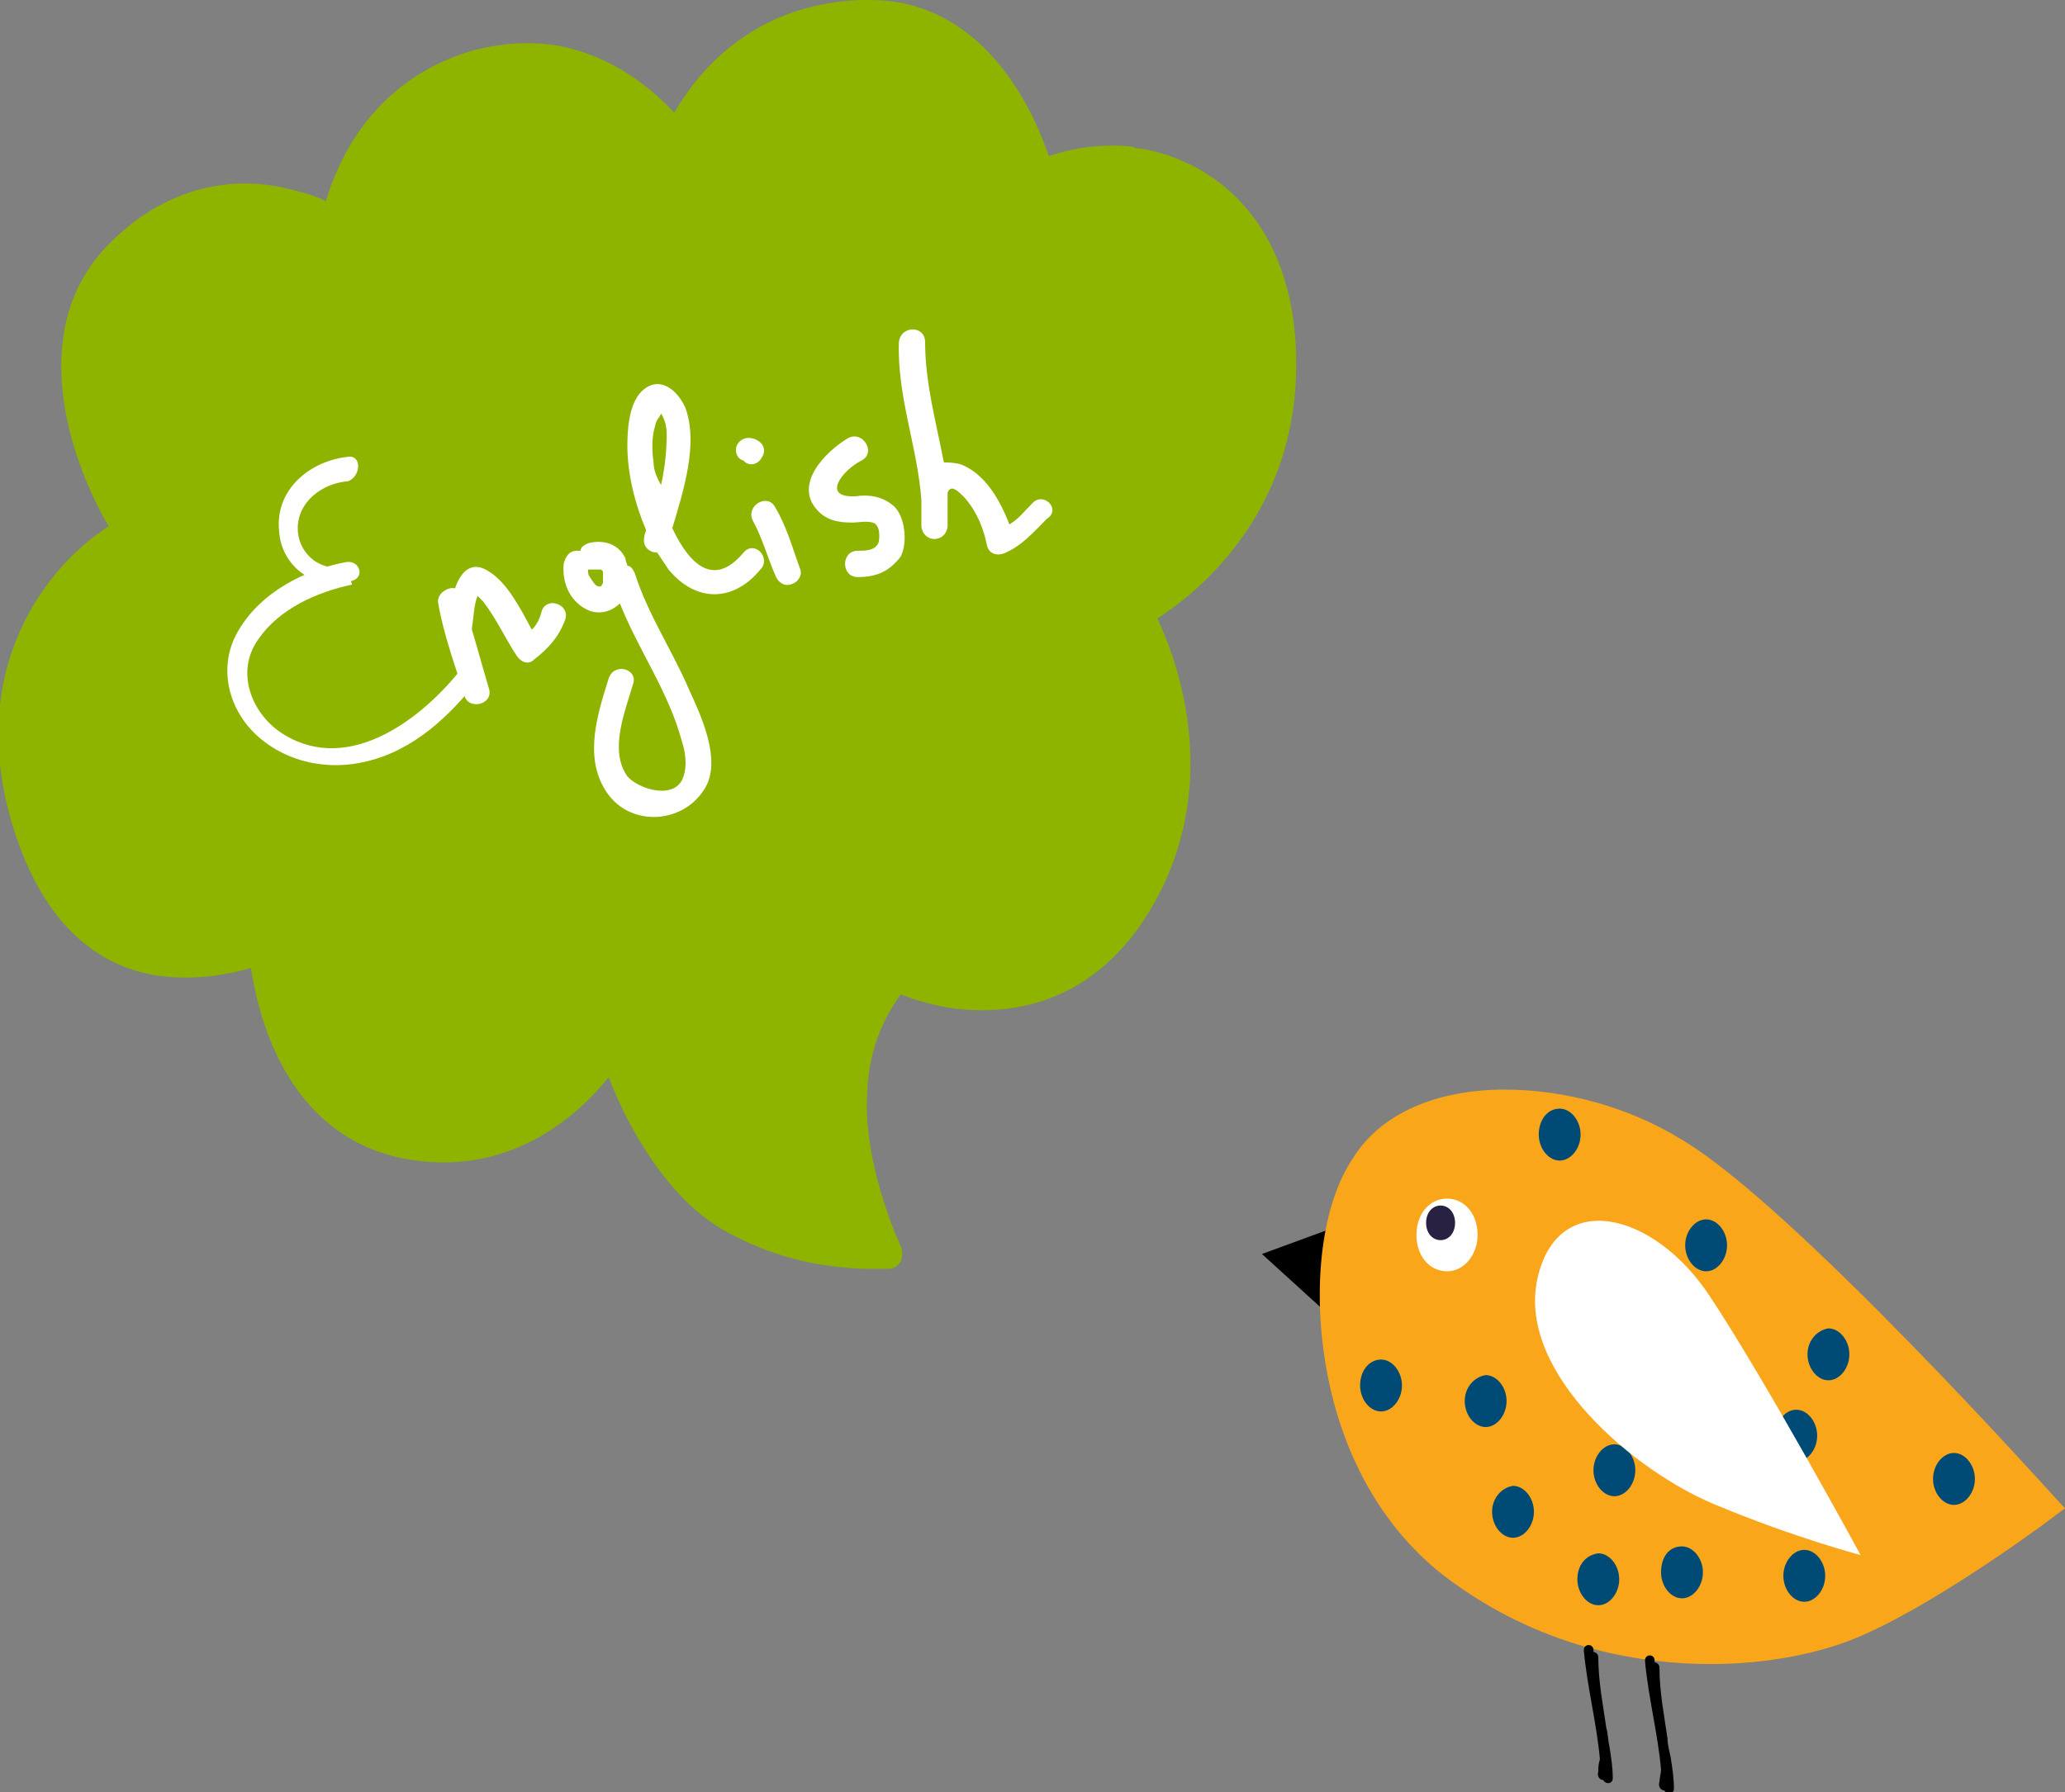 <svg width="288" height="250" viewBox="0 0 288 250" fill="none" xmlns="http://www.w3.org/2000/svg">
<rect x="0" y="0" width="288" height="250" fill="#808080" stroke="none"/>
<g clip-path="url(#clip0)">
<path d="M185.876 171.31L176 174.931L184.754 182.897L185.876 171.31Z" fill="black"/>
<path d="M286.878 210.172C286.878 210.172 249.844 168.655 234.357 159.483C218.87 150.31 197.098 149.828 189.467 161.655C181.611 173.724 182.06 205.103 203.158 220.069C224.032 235.034 248.048 232.379 259.719 227.31C271.166 222.241 286.878 210.172 286.878 210.172Z" fill="#FAA61A"/>
<path d="M202.709 220.793C193.507 214.276 187.222 203.655 184.978 190.862C182.958 179.517 184.305 167.931 188.794 161.414C192.609 155.379 200.24 152 209.892 152C218.196 152 227.174 154.414 234.581 159C250.068 168.172 285.755 208 287.327 209.69L288 210.414L287.327 210.897C287.102 211.138 271.391 222.966 259.944 228.034C254.108 230.69 246.252 232.138 238.621 232.138C229.419 232.138 215.727 230.207 202.709 220.793ZM233.908 160.207C226.725 155.862 217.972 153.448 209.892 153.448C200.689 153.448 193.507 156.586 189.916 162.138C185.876 168.414 184.529 179.759 186.325 190.621C188.569 202.931 194.629 213.31 203.383 219.586C216.176 228.759 229.419 230.69 238.397 230.69C246.028 230.69 253.659 229.241 259.27 226.828C269.146 222.483 282.389 212.828 285.755 210.414C280.818 204.621 248.048 168.655 233.908 160.207Z" fill="#FAA61A"/>
<path d="M197.547 172.276C197.547 175.172 199.343 177.345 201.812 177.345C204.281 177.345 206.076 174.931 206.076 172.276C206.076 169.379 204.281 167.207 201.812 167.207C199.343 167.207 197.547 169.379 197.547 172.276Z" fill="white"/>
<path d="M198.894 170.586C198.894 172.034 199.792 173 200.914 173C202.036 173 202.934 172.034 202.934 170.586C202.934 169.138 202.036 168.172 200.914 168.172C199.792 168.172 198.894 169.138 198.894 170.586Z" fill="#292141"/>
<path d="M269.595 206.31C269.595 208.241 270.942 209.931 272.513 209.931C274.084 209.931 275.431 208.241 275.431 206.31C275.431 204.379 274.084 202.69 272.513 202.69C270.942 202.69 269.595 204.379 269.595 206.31Z" fill="#004A76"/>
<path d="M247.599 200.276C247.599 202.207 248.946 203.897 250.517 203.897C252.088 203.897 253.435 202.207 253.435 200.276C253.435 198.345 252.088 196.655 250.517 196.655C248.946 196.655 247.599 198.345 247.599 200.276Z" fill="#004A76"/>
<path d="M231.663 219.345C231.663 221.276 233.01 222.965 234.581 222.965C236.152 222.965 237.499 221.276 237.499 219.345C237.499 217.414 236.152 215.724 234.581 215.724C232.786 215.724 231.663 217.172 231.663 219.345Z" fill="#004A76"/>
<path d="M208.096 210.896C208.096 212.827 209.443 214.517 211.014 214.517C212.585 214.517 213.932 212.827 213.932 210.896C213.932 208.965 212.585 207.276 211.014 207.276C209.443 207.517 208.096 208.965 208.096 210.896Z" fill="#004A76"/>
<path d="M219.992 220.31C219.992 222.241 221.339 223.931 222.91 223.931C224.481 223.931 225.828 222.241 225.828 220.31C225.828 218.379 224.481 216.69 222.91 216.69C221.114 216.931 219.992 218.379 219.992 220.31Z" fill="#004A76"/>
<path d="M222.237 205.103C222.237 207.034 223.583 208.724 225.154 208.724C226.726 208.724 228.072 207.034 228.072 205.103C228.072 203.172 226.726 201.483 225.154 201.483C223.583 201.483 222.237 203.172 222.237 205.103Z" fill="#004A76"/>
<path d="M214.605 158.276C214.605 160.207 215.952 161.897 217.523 161.897C219.094 161.897 220.441 160.207 220.441 158.276C220.441 156.345 219.094 154.655 217.523 154.655C215.727 154.655 214.605 156.345 214.605 158.276Z" fill="#004A76"/>
<path d="M248.721 219.828C248.721 221.759 250.068 223.448 251.639 223.448C253.21 223.448 254.557 221.759 254.557 219.828C254.557 217.897 253.21 216.207 251.639 216.207C250.068 216.207 248.721 217.897 248.721 219.828Z" fill="#004A76"/>
<path d="M204.281 195.448C204.281 197.379 205.627 199.069 207.199 199.069C208.77 199.069 210.116 197.379 210.116 195.448C210.116 193.517 208.77 191.828 207.199 191.828C205.627 192.069 204.281 193.517 204.281 195.448Z" fill="#004A76"/>
<path d="M189.691 193.276C189.691 195.207 191.038 196.897 192.609 196.897C194.18 196.897 195.527 195.207 195.527 193.276C195.527 191.345 194.18 189.655 192.609 189.655C191.038 189.655 189.691 191.104 189.691 193.276Z" fill="#004A76"/>
<path d="M235.03 173.724C235.03 175.655 236.377 177.345 237.948 177.345C239.519 177.345 240.866 175.655 240.866 173.724C240.866 171.793 239.519 170.104 237.948 170.104C236.377 170.104 235.03 171.793 235.03 173.724Z" fill="#004A76"/>
<path d="M252.088 188.931C252.088 190.862 253.435 192.552 255.006 192.552C256.577 192.552 257.924 190.862 257.924 188.931C257.924 187 256.577 185.31 255.006 185.31C253.435 185.552 252.088 187 252.088 188.931Z" fill="#004A76"/>
<path d="M259.495 216.931C259.495 216.931 246.252 192.552 238.397 180.724C230.541 168.897 217.074 165.759 214.381 178.552C211.687 191.586 228.072 205.345 239.294 209.931C250.292 214.517 259.495 216.931 259.495 216.931Z" fill="white"/>
<path d="M231.663 246.862C231.215 241.793 229.868 236.724 229.419 231.655C229.419 230.69 230.766 230.69 230.766 231.655V231.897C230.99 231.897 231.439 232.138 231.439 232.621C231.439 236 232.112 239.379 232.561 242.517C232.561 243.241 232.786 244.207 233.01 245.172C233.235 246.621 233.459 248.069 233.459 249.517C233.459 250.241 232.561 250.483 232.112 249.759C231.663 249.759 231.215 249.276 231.439 248.552C231.439 248.069 231.663 247.345 231.663 246.862Z" fill="black"/>
<path d="M223.134 245.414C222.685 240.345 221.339 235.276 220.89 230.207C220.89 229.242 222.236 229.242 222.236 230.207V230.448C222.461 230.448 222.91 230.69 222.91 231.173C222.91 234.552 223.583 237.931 224.032 241.069C224.256 241.793 224.256 242.759 224.481 243.724C224.705 245.173 224.93 246.621 224.93 248.069C224.93 248.793 224.032 249.035 223.583 248.31C223.134 248.31 222.685 247.828 222.91 247.104C222.91 246.621 222.91 246.138 223.134 245.414Z" fill="black"/>
</g>
<g clip-path="url(#clip1)">
<path d="M114.921 176.476C120.144 177.262 124.062 177 124.062 177C124.584 177 125.368 176.476 125.629 175.951C125.89 175.427 125.89 174.378 125.629 173.853C125.629 173.853 120.406 162.84 120.928 152.613C121.189 145.009 124.323 140.551 125.629 138.716C126.935 139.24 129.286 140.027 132.159 140.551C138.95 141.6 151.486 141.338 160.105 127.44C170.814 110.133 164.284 92.302 161.411 86.271C166.374 83.124 179.955 72.636 180.739 52.707C181.522 31.991 170.03 22.551 159.061 20.716C158.538 20.716 158.277 20.716 158.016 20.453C152.792 19.929 148.613 20.978 146.263 21.764C144.434 16.258 138.427 2.36 124.846 0.262C123.279 0 121.711 0 120.144 0C104.473 0.524 96.899 10.751 94.026 15.733C91.153 12.587 85.407 7.604 77.31 6.293C73.654 5.769 69.736 6.031 65.818 7.08C51.714 11.276 47.013 22.813 45.446 28.058C43.879 27.271 41.267 26.484 38.394 25.96C32.387 24.911 23.245 25.698 14.887 34.351C3.657 46.151 9.664 63.982 15.149 73.422C6.53 78.929 -4.962 93.351 1.828 115.378C6.53 130.587 15.149 135.044 21.939 136.093C27.424 136.88 32.126 135.831 34.999 135.044C36.043 141.862 39.961 158.12 55.893 161.529C71.042 164.676 80.967 155.236 84.885 150.253C86.974 155.76 92.198 166.249 100.294 171.231C104.735 173.853 109.697 175.689 114.921 176.476Z" fill="#8EB400"/>
<path d="M78.877 86.271C79.4 84.173 76.004 83.124 75.482 85.484C75.221 86.533 74.698 87.32 74.176 87.844C72.609 84.96 70.781 81.288 68.169 79.715C65.818 78.142 64.251 79.715 63.467 82.075C62.423 81.813 60.856 82.862 61.117 84.173C61.9 88.631 63.467 92.826 64.773 97.022C65.296 99.12 68.952 98.333 68.169 95.973C67.385 93.351 66.602 90.466 65.818 87.844V87.582C66.079 86.008 66.079 84.435 66.602 83.124C66.863 83.386 67.124 83.648 67.385 83.911C69.213 86.271 70.519 89.155 72.087 91.515C72.609 92.302 73.654 92.826 74.437 92.04C76.527 90.466 78.094 88.631 78.877 86.271Z" fill="white"/>
<path d="M96.115 96.235C93.765 90.729 90.369 85.746 88.541 79.978C88.28 79.453 88.019 78.929 87.496 78.929C87.496 78.666 87.235 78.404 87.235 77.88C86.19 75.782 84.101 75.257 82.011 75.782C81.489 76.044 80.967 76.306 80.967 76.831C80.706 76.831 80.706 76.831 80.444 76.831C79.4 76.831 78.877 77.618 78.616 78.666C78.355 81.551 79.661 84.173 82.273 85.222C83.84 85.746 85.407 85.222 86.451 84.173C89.063 90.729 93.242 96.498 95.071 103.315C95.593 104.889 95.854 106.724 95.332 108.297C94.287 111.706 89.063 110.133 87.496 108.297C84.885 104.626 87.235 99.12 88.28 95.449C89.063 93.351 85.668 92.302 84.885 94.662C83.317 99.644 81.489 105.413 84.362 110.133C87.496 115.377 95.071 115.115 98.205 110.133C100.817 106.2 97.682 99.644 96.115 96.235ZM83.84 81.813H83.579C83.056 81.813 82.795 81.289 82.273 80.502C82.011 80.24 82.011 79.715 82.011 79.453C82.273 79.453 82.534 79.453 82.795 79.453C83.056 79.453 83.056 79.453 83.317 79.453H83.579H83.84L84.101 79.715V79.978V80.24C84.101 80.24 84.101 80.24 84.101 80.502V80.764V81.289L83.84 81.813C84.101 81.289 83.579 82.075 83.84 81.813Z" fill="white"/>
<path d="M103.69 77.094C99.511 82.076 96.115 78.667 93.765 73.685C95.332 68.44 97.421 61.885 95.593 56.903C94.548 54.542 92.198 52.445 89.847 54.28C87.757 55.854 87.496 59.787 87.496 62.147C87.496 66.08 88.541 70.276 90.108 73.947C90.108 74.209 89.847 74.471 89.847 74.996C89.586 76.307 90.63 77.094 91.675 77.094C92.198 77.88 92.72 78.667 93.242 79.454C97.16 84.174 102.384 83.911 106.04 79.454C107.607 77.88 105.257 75.258 103.69 77.094ZM91.153 64.507C90.892 62.671 90.892 60.836 91.414 59.263C91.414 59 91.675 58.476 91.936 58.214L92.198 57.689C92.72 58.476 92.981 59.525 92.981 60.574C92.981 62.934 92.72 65.294 92.198 67.654C91.414 66.343 91.153 65.294 91.153 64.507Z" fill="white"/>
<path d="M111.525 79.191C110.48 76.306 109.697 73.422 108.13 70.8C107.085 68.702 103.951 70.537 104.995 72.635C106.301 74.995 107.085 77.88 108.13 80.24C108.391 81.026 109.174 81.813 110.219 81.551C111.264 81.288 112.047 80.24 111.525 79.191Z" fill="white"/>
<path d="M105.518 61.36C104.473 60.836 103.428 61.098 102.906 61.885C102.384 62.671 102.645 63.982 103.69 64.244L103.951 64.507C104.734 65.031 105.779 64.769 106.301 63.72C106.824 62.933 106.563 61.884 105.518 61.36Z" fill="white"/>
<path d="M124.584 70.537C123.017 69.226 121.189 68.964 119.361 69.226C114.398 69.489 117.532 65.555 120.144 64.244C122.234 63.195 120.405 60.049 118.316 61.097C115.182 62.933 110.48 67.653 114.137 71.324C115.443 72.635 117.01 72.897 118.838 72.897C119.883 72.897 120.667 72.635 121.711 72.897C122.756 73.16 122.756 74.995 122.495 75.782C121.973 76.831 120.667 76.831 119.622 76.831C117.271 76.831 117.271 80.502 119.622 80.502C122.234 80.502 124.062 79.715 125.629 77.618C126.674 75.52 126.151 71.849 124.584 70.537Z" fill="white"/>
<path d="M143.912 70.275C142.867 71.324 142.083 72.373 140.777 73.16C139.471 69.751 137.382 66.08 133.987 64.769C132.942 64.507 132.158 64.507 131.636 64.507C130.591 59 129.024 53.493 129.024 47.724C129.024 45.364 125.629 45.364 125.368 47.724C125.106 55.329 127.979 62.409 128.502 69.751C128.502 71.062 128.502 72.373 128.502 73.422C128.763 75.782 131.897 75.782 132.158 73.422C132.158 71.849 132.158 70.275 132.158 68.702C132.42 68.178 132.681 67.915 133.464 68.44C135.815 70.275 137.121 73.422 137.643 76.044C137.904 77.356 139.21 77.618 140.255 77.093C142.606 76.044 144.173 74.209 146.001 72.373C148.091 71.062 145.479 68.44 143.912 70.275Z" fill="white"/>
<path d="M48.58 63.72C43.356 64.244 38.394 68.178 38.916 73.947C39.177 79.191 44.14 82.6 49.102 81.026C50.931 80.502 50.147 78.142 48.319 78.404C42.573 79.453 36.304 82.6 33.17 88.106C30.297 93.089 31.864 99.12 36.043 102.791C40.222 106.462 45.968 107.511 51.192 106.2C57.721 104.627 62.684 99.906 66.602 94.924C67.646 93.613 65.818 91.515 64.512 93.089C59.027 100.169 48.841 108.035 39.7 102.529C35.26 99.906 32.648 93.875 36.043 89.155C38.916 84.96 44.14 82.6 49.102 81.551C48.841 80.764 48.58 79.715 48.319 78.929C44.923 79.978 41.528 77.355 41.528 73.684C41.528 70.013 44.923 67.391 48.58 67.129C50.408 66.342 50.408 63.458 48.58 63.72Z" fill="white"/>
</g>
<defs>
<clipPath id="clip0">
<rect width="112" height="98" fill="white" transform="translate(176 152)"/>
</clipPath>
<clipPath id="clip1">
<rect width="181" height="177" fill="white"/>
</clipPath>
</defs>
</svg>
